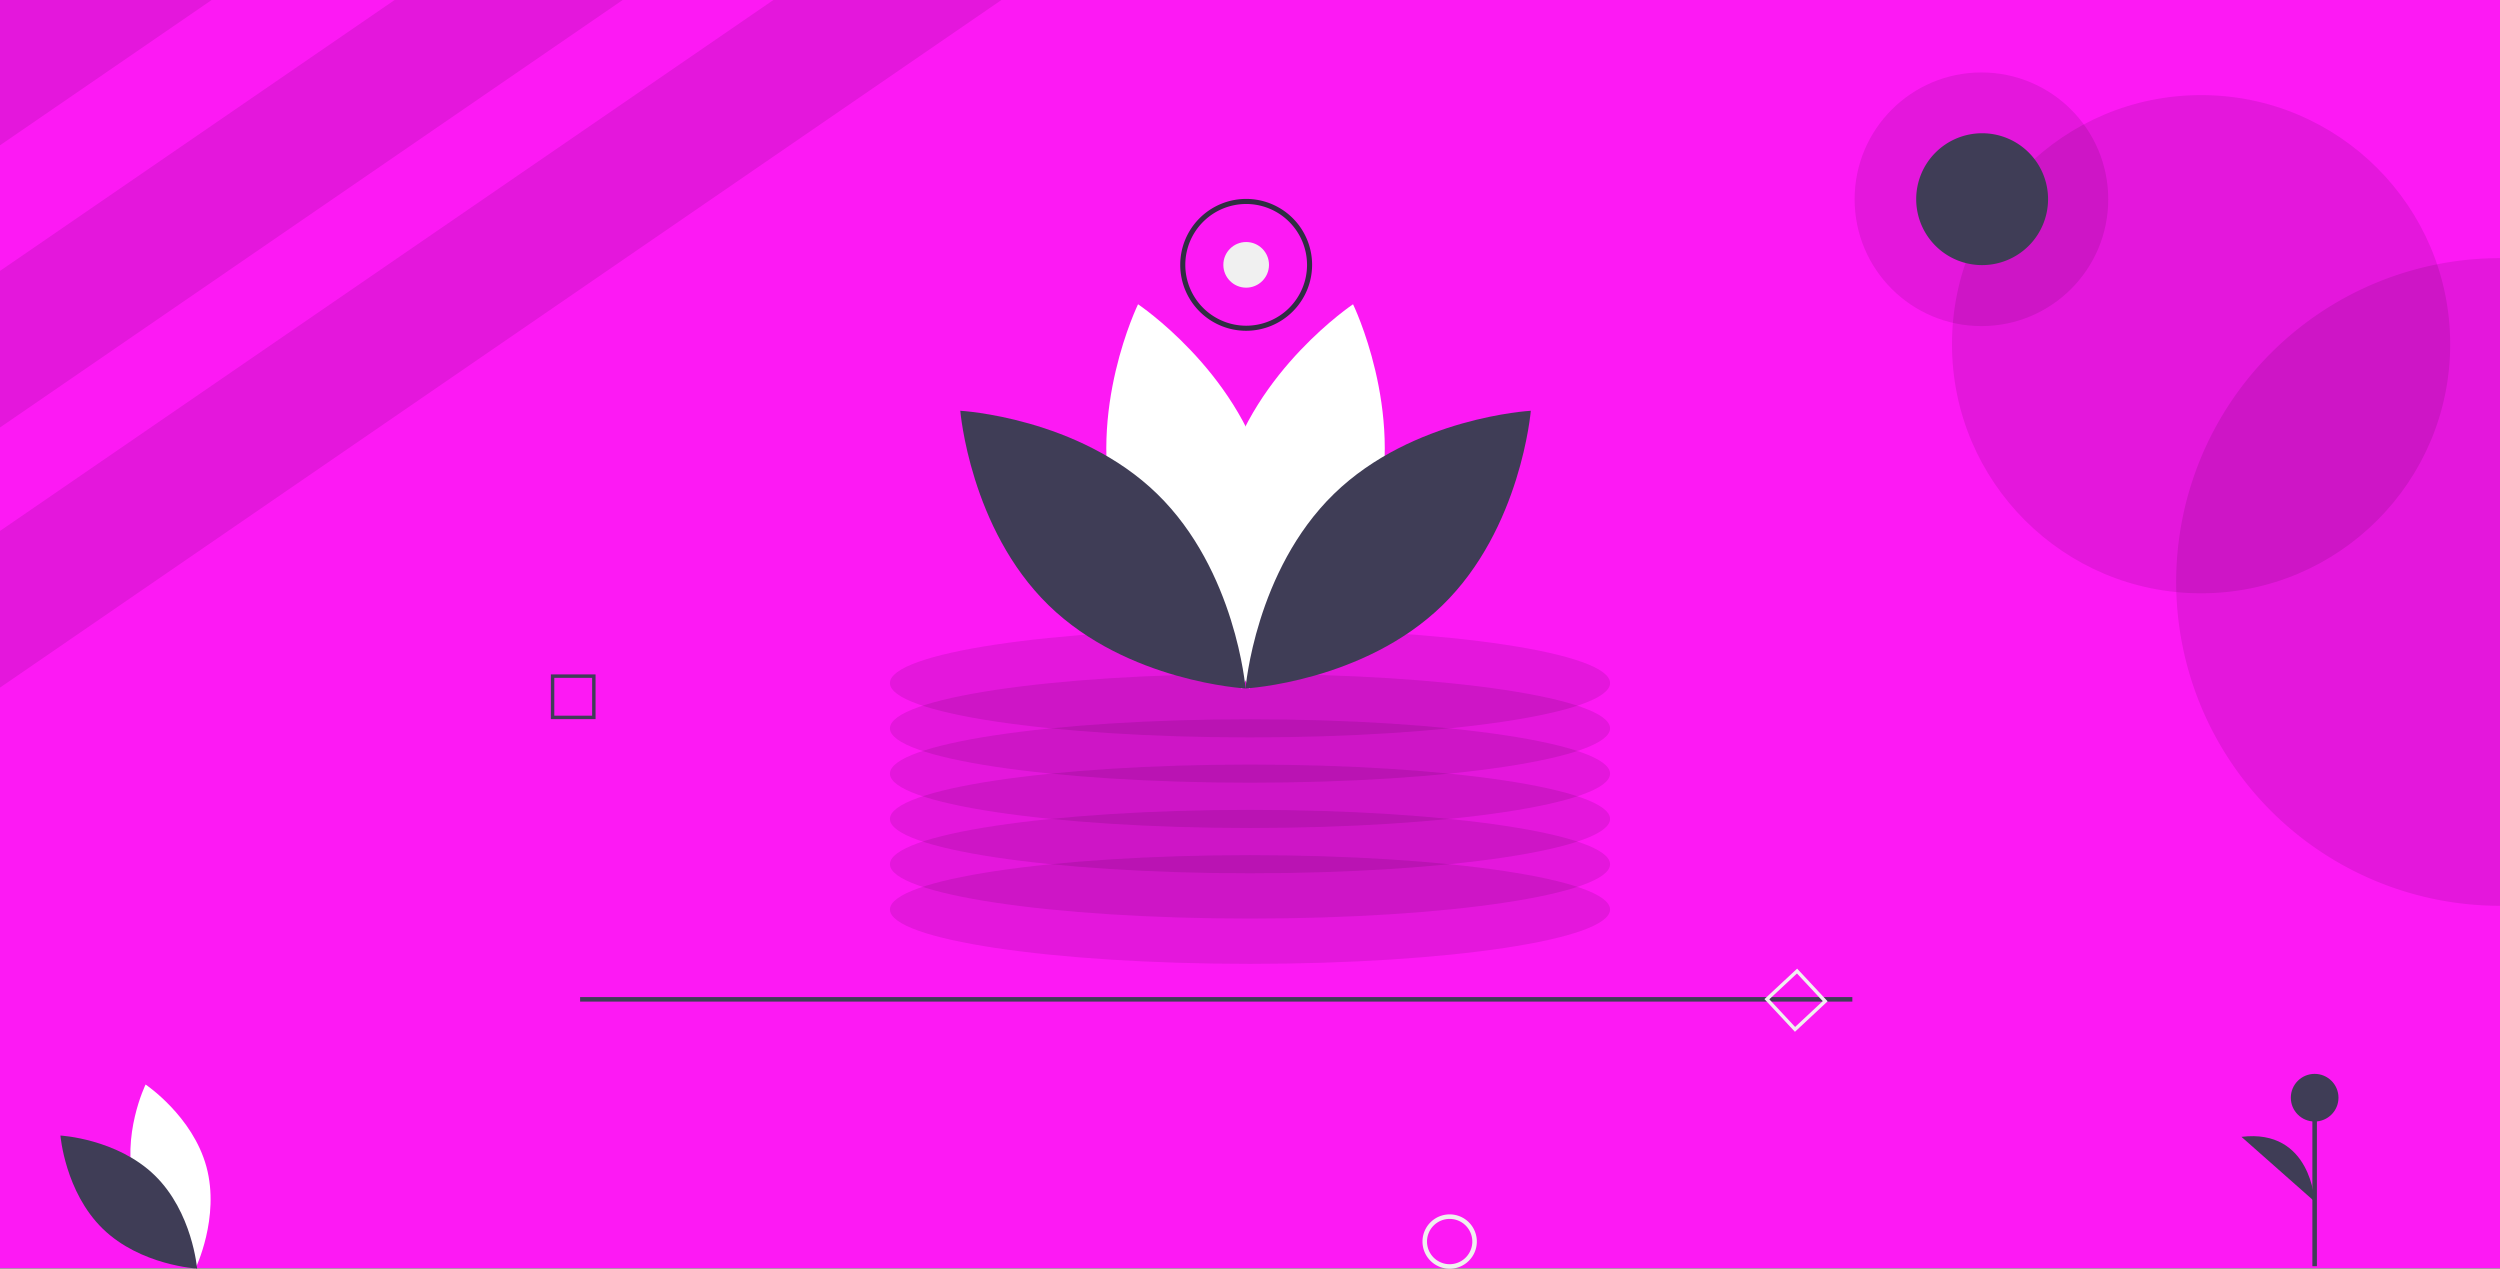 <svg xmlns="http://www.w3.org/2000/svg" id="ab33c339-a290-46df-b273-a8a31c058d9b" data-name="Layer 1" viewBox="0 0 1104 560.271" class="injected-svg ClassicGrid__ImageFile-sc-td9pmq-4 fNAcXv grid_media" xmlns:xlink="http://www.w3.org/1999/xlink"><rect x="0" y="0" width="1104" height="560.271" fill="#808080" stroke="none"/><title>zoom_in</title><rect width="1104" height="560" fill="#fd19f4"></rect><rect x="1021.147" y="484.744" width="2" height="74.411" fill="#3f3d56"></rect><circle cx="1022.148" cy="484.744" r="10.523" fill="#3f3d56"></circle><path d="M1070.148,700.469s-1.503-32.332-32.32-28.574" transform="translate(-48 -169.864)" fill="#3f3d56"></path><path d="M107.409,693.734c6.073,22.45,26.875,36.354,26.875,36.354s10.955-22.495,4.882-44.945-26.875-36.354-26.875-36.354S101.335,671.284,107.409,693.734Z" transform="translate(-48 -169.864)" fill="#fff"></path><path d="M116.333,688.91c16.665,16.223,18.7,41.16,18.7,41.16s-24.984-1.364-41.648-17.587S74.684,671.323,74.684,671.323,99.668,672.687,116.333,688.91Z" transform="translate(-48 -169.864)" fill="#3f3d56"></path><polygon points="442.23 0 0 303.64 0 234.46 341.53 0 442.23 0" opacity="0.1"></polygon><polygon points="274.97 0 0 188.77 0 119.63 174.26 0 274.97 0" opacity="0.1"></polygon><polygon points="93.46 0 0 64.16 0 0 93.46 0" opacity="0.1"></polygon><ellipse cx="552" cy="401.637" rx="159" ry="24" opacity="0.1"></ellipse><ellipse cx="552" cy="381.637" rx="159" ry="24" opacity="0.1"></ellipse><ellipse cx="552" cy="361.637" rx="159" ry="24" opacity="0.1"></ellipse><ellipse cx="552" cy="341.637" rx="159" ry="24" opacity="0.1"></ellipse><ellipse cx="552" cy="321.637" rx="159" ry="24" opacity="0.1"></ellipse><ellipse cx="552" cy="301.637" rx="159" ry="24" opacity="0.1"></ellipse><path d="M655.694,398.042c-12.677,46.86-56.097,75.882-56.097,75.882s-22.867-46.954-10.191-93.814,56.097-75.882,56.097-75.882S668.371,351.181,655.694,398.042Z" transform="translate(-48 -169.864)" fill="#fff"></path><path d="M540.372,398.042C553.049,444.902,596.469,473.924,596.469,473.924s22.867-46.954,10.191-93.814-56.097-75.882-56.097-75.882S527.696,351.181,540.372,398.042Z" transform="translate(-48 -169.864)" fill="#fff"></path><path d="M559,387.971c34.785,33.862,39.034,85.915,39.034,85.915s-52.149-2.847-86.933-36.709S472.066,351.262,472.066,351.262,524.215,354.109,559,387.971Z" transform="translate(-48 -169.864)" fill="#3f3d56"></path><path d="M637.067,387.971c-34.785,33.862-39.034,85.915-39.034,85.915s52.149-2.847,86.933-36.709S724,351.262,724,351.262,671.851,354.109,637.067,387.971Z" transform="translate(-48 -169.864)" fill="#3f3d56"></path><rect x="256.172" y="440.311" width="561.828" height="2" fill="#3f3d56"></rect><path d="M688.172,730.136a12,12,0,1,1,12-12A12.014,12.014,0,0,1,688.172,730.136Zm0-22a10,10,0,1,0,10,10A10.011,10.011,0,0,0,688.172,708.136Z" transform="translate(-48 -169.864)" fill="#f0f0f0"></path><path d="M311,487.426H291.259V467.684H311ZM292.777,485.907h16.704V469.203h-16.704Z" transform="translate(-48 -169.864)" fill="#3f3d56"></path><path d="M840.644,625.506l-13.465-14.436L841.615,597.604l13.465,14.436ZM829.325,611.144l11.394,12.215,12.215-11.394-11.394-12.215Z" transform="translate(-48 -169.864)" fill="#f0f0f0"></path><path d="M1152,283.864v286a143,143,0,1,1,0-286Z" transform="translate(-48 -169.864)" opacity="0.1"></path><circle cx="972" cy="152" r="110" opacity="0.1"></circle><circle cx="875" cy="88" r="56" opacity="0.1"></circle><path d="M923.31,286.937a29.116,29.116,0,1,1,29.116-29.116A29.149,29.149,0,0,1,923.31,286.937Z" transform="translate(-48 -169.864)" fill="#3f3d56"></path><circle cx="550.31" cy="116.956" r="10.079" fill="#f0f0f0"></circle><path d="M598.31,315.937a29.116,29.116,0,1,1,29.116-29.116A29.149,29.149,0,0,1,598.31,315.937Zm0-55.992a26.876,26.876,0,1,0,26.876,26.876A26.907,26.907,0,0,0,598.31,259.944Z" transform="translate(-48 -169.864)" fill="#2f2e41"></path></svg>